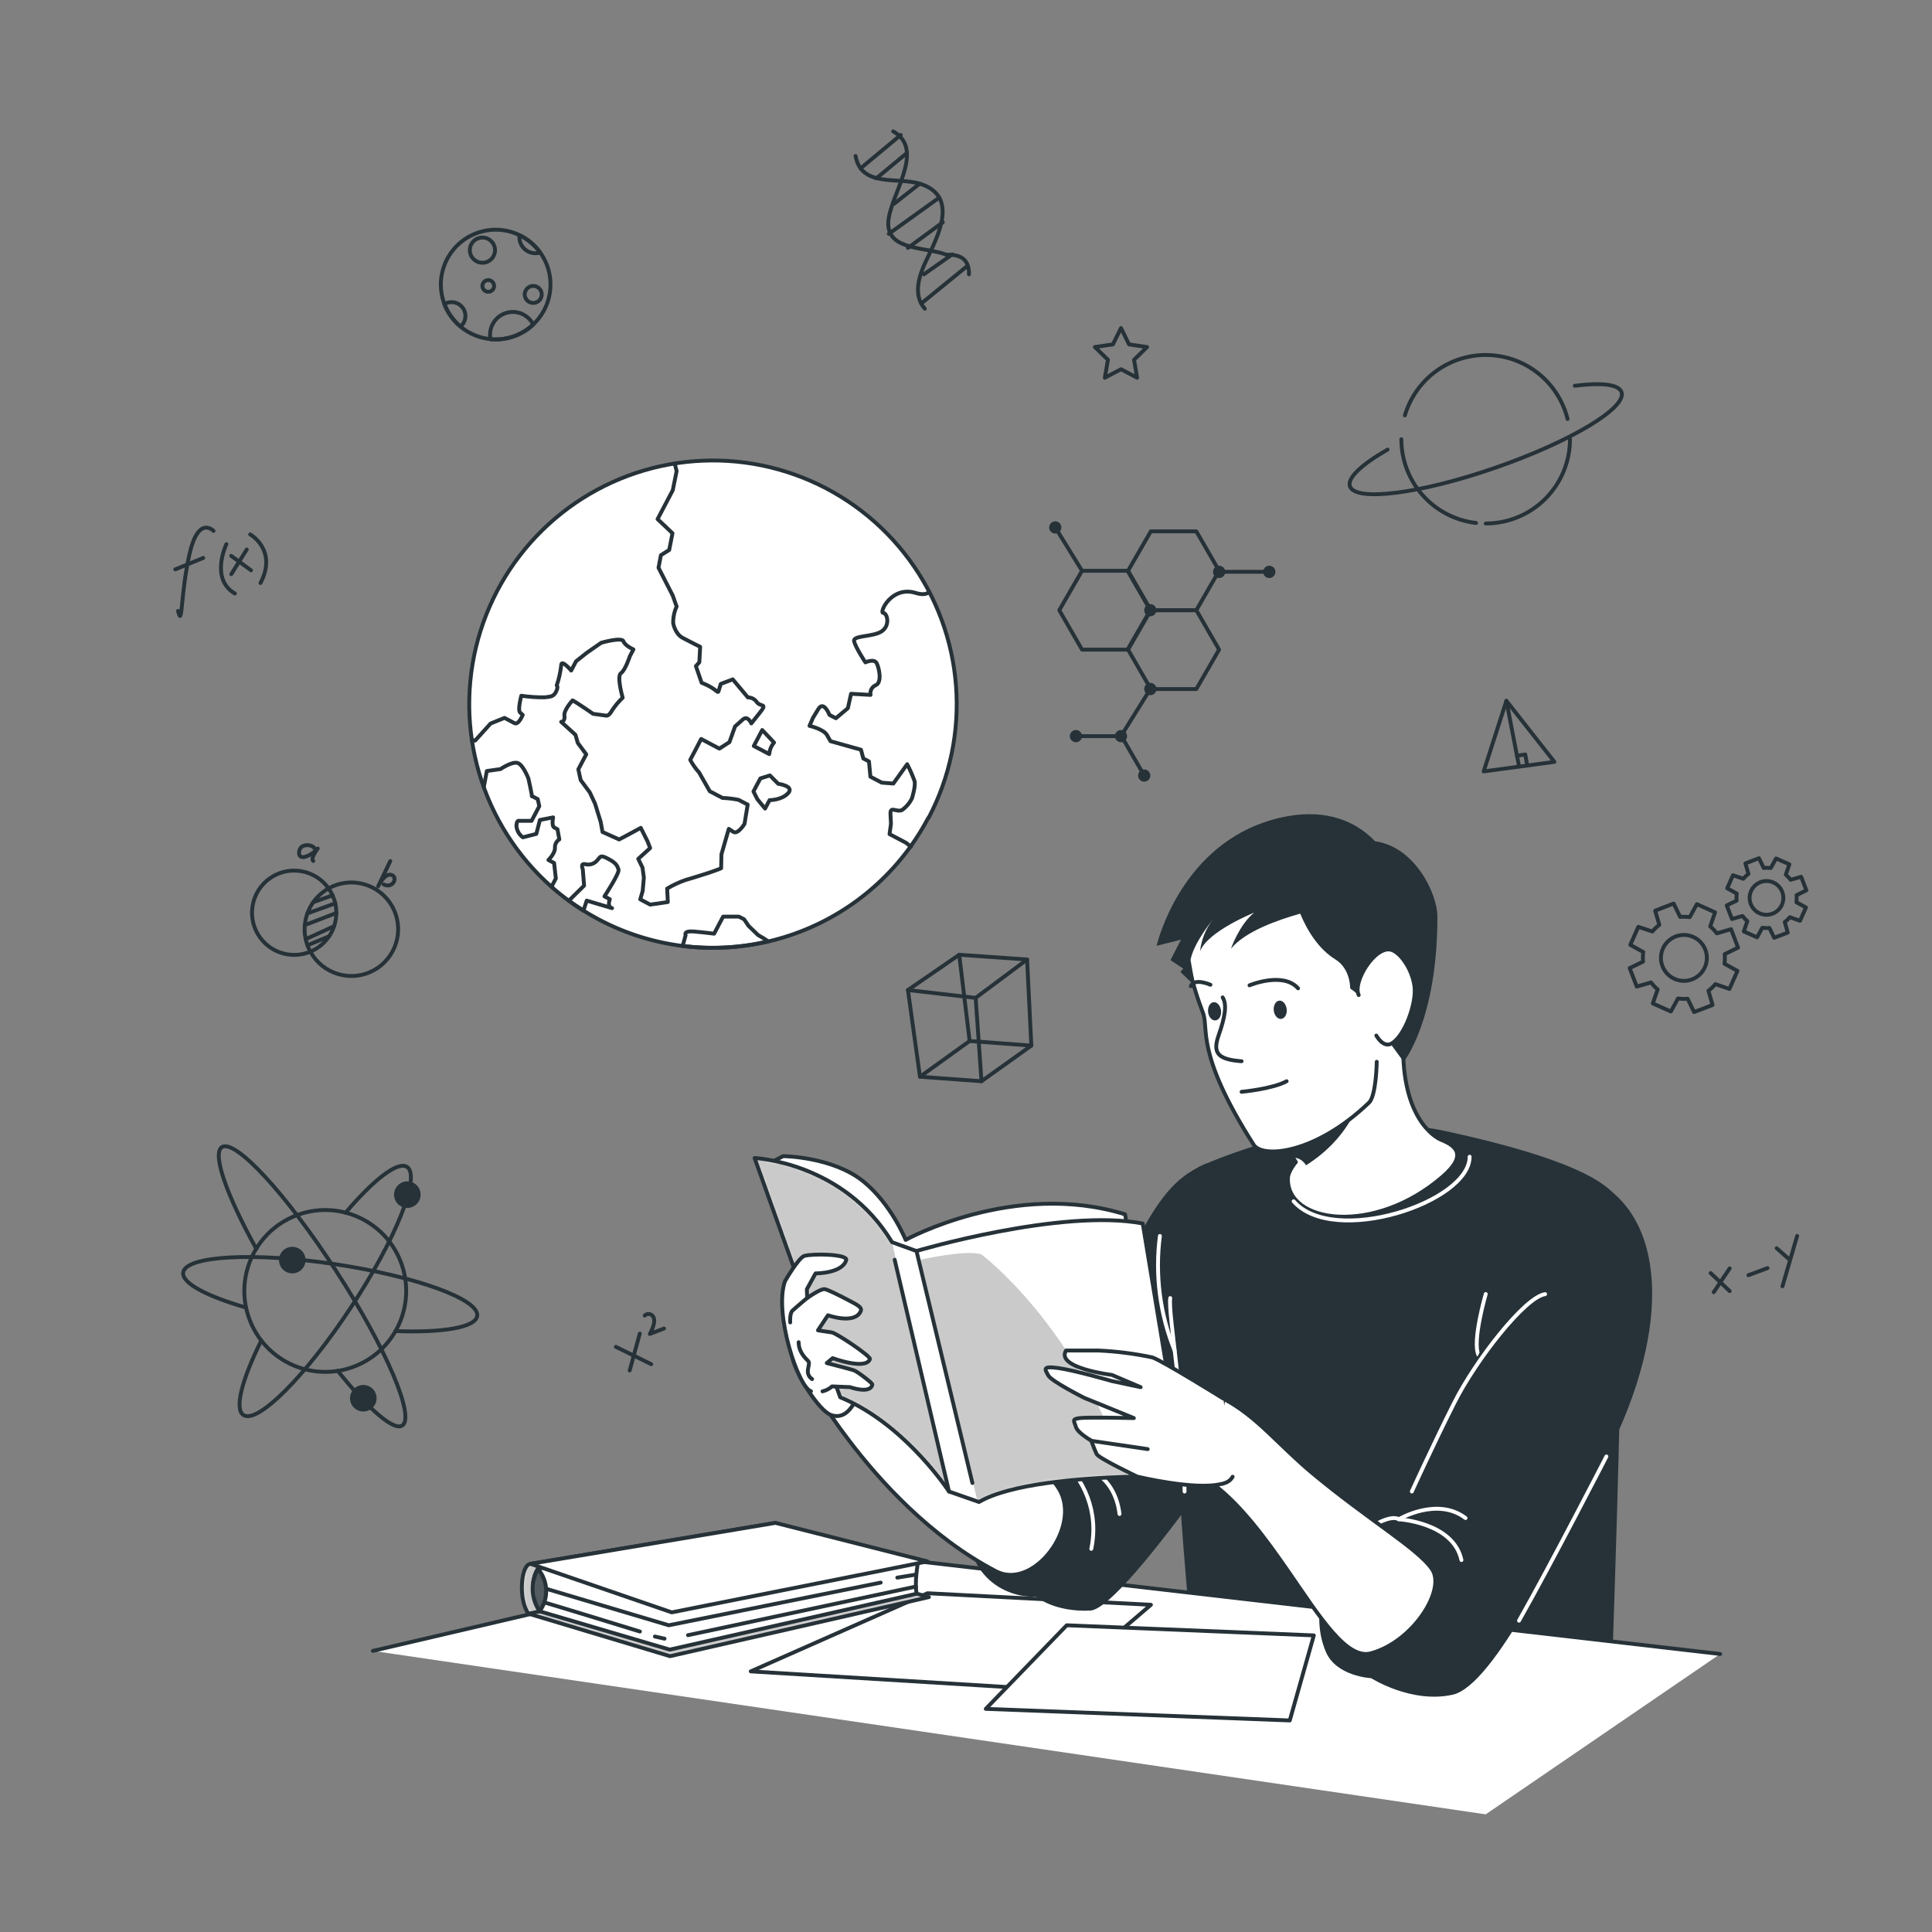 <svg width="500" height="500" viewBox="0 0 500 500" fill="none" xmlns="http://www.w3.org/2000/svg">
<rect x="0" y="0" width="500" height="500" fill="#808080" stroke="none"/>
<path d="M46.07 158.11C47.25 162.79 46.67 154.18 48.98 143.66C51.29 133.14 55.26 137.4 55.26 137.4" stroke="#263238" stroke-linecap="round" stroke-linejoin="round"/>
<path d="M45.35 147.36L52.6 144.39" stroke="#263238" stroke-linecap="round" stroke-linejoin="round"/>
<path d="M58.59 140.82C58.59 140.82 54.26 149.82 60.79 153.6" stroke="#263238" stroke-linecap="round" stroke-linejoin="round"/>
<path d="M64.74 138.3C64.74 138.3 71.9 142.3 67.42 150.88" stroke="#263238" stroke-linecap="round" stroke-linejoin="round"/>
<path d="M59.84 143.86L64.97 147.6" stroke="#263238" stroke-linecap="round" stroke-linejoin="round"/>
<path d="M63.86 142.21L59.85 148.6" stroke="#263238" stroke-linecap="round" stroke-linejoin="round"/>
<path d="M86.897 237.984C87.873 232.038 83.844 226.427 77.898 225.451C71.952 224.475 66.341 228.504 65.365 234.45C64.389 240.396 68.418 246.007 74.364 246.983C80.31 247.959 85.921 243.93 86.897 237.984Z" stroke="#263238" stroke-linecap="round" stroke-linejoin="round"/>
<path d="M93.369 252.338C99.915 250.995 104.134 244.6 102.791 238.053C101.448 231.507 95.053 227.289 88.507 228.631C81.96 229.974 77.742 236.369 79.084 242.915C80.427 249.462 86.822 253.68 93.369 252.338Z" stroke="#263238" stroke-linecap="round" stroke-linejoin="round"/>
<path d="M86.07 231.71L81.05 233.5" stroke="#263238" stroke-linecap="round" stroke-linejoin="round"/>
<path d="M86.77 233.78L79.55 236.39" stroke="#263238" stroke-linecap="round" stroke-linejoin="round"/>
<path d="M87.04 236.28L78.98 239.38" stroke="#263238" stroke-linecap="round" stroke-linejoin="round"/>
<path d="M86.47 239.69L79.12 243.05" stroke="#263238" stroke-linecap="round" stroke-linejoin="round"/>
<path d="M85.17 242.31L79.59 244.63" stroke="#263238" stroke-linecap="round" stroke-linejoin="round"/>
<path d="M81.4 219.59C81.09 218.59 77.55 217.97 77.4 220.59C77.25 223.21 81.13 221.03 82.23 219.59C82.23 219.59 80.23 222.28 81.07 222.81" stroke="#263238" stroke-linecap="round" stroke-linejoin="round"/>
<path d="M101 222.85L97.86 229.38C97.86 229.38 99.43 226.11 101.11 226.38C103.18 226.75 101.8 230.14 99.3 228.89" stroke="#263238" stroke-linecap="round" stroke-linejoin="round"/>
<path d="M442.71 329.47L447.64 334.13" stroke="#263238" stroke-linecap="round" stroke-linejoin="round"/>
<path d="M447.64 328.25L443.51 334.42" stroke="#263238" stroke-linecap="round" stroke-linejoin="round"/>
<path d="M452.49 330.02L457.43 328.18" stroke="#263238" stroke-linecap="round" stroke-linejoin="round"/>
<path d="M459.8 323.04L462.8 325.69" stroke="#263238" stroke-linecap="round" stroke-linejoin="round"/>
<path d="M465.1 319.85L461.3 332.89" stroke="#263238" stroke-linecap="round" stroke-linejoin="round"/>
<path d="M234.97 256.22L248.24 247.09L265.81 248.32L266.91 270.6L254.01 279.82L238.09 278.66L234.97 256.22Z" stroke="#263238" stroke-linecap="round" stroke-linejoin="round"/>
<path d="M238.09 278.66L250.94 269.41L266.91 270.6" stroke="#263238" stroke-linecap="round" stroke-linejoin="round"/>
<path d="M250.94 269.41L248.24 247.09" stroke="#263238" stroke-linecap="round" stroke-linejoin="round"/>
<path d="M234.97 256.22L252.5 258.25L265.81 248.32" stroke="#263238" stroke-linecap="round" stroke-linejoin="round"/>
<path d="M252.5 258.25L254.01 279.82" stroke="#263238" stroke-linecap="round" stroke-linejoin="round"/>
<path d="M389.85 181.37L383.97 199.64L402.27 197.17L389.85 181.37Z" stroke="#263238" stroke-linecap="round" stroke-linejoin="round"/>
<path d="M389.85 181.37L393.12 198.3" stroke="#263238" stroke-linecap="round" stroke-linejoin="round"/>
<path d="M392.6 195.59L394.74 195.25L395.24 198.12" stroke="#263238" stroke-linecap="round" stroke-linejoin="round"/>
<path d="M159.39 348.56L168.53 353.05" stroke="#263238" stroke-linecap="round" stroke-linejoin="round"/>
<path d="M165.58 345.13L162.96 354.68" stroke="#263238" stroke-linecap="round" stroke-linejoin="round"/>
<path d="M166.85 340.47C167 340.315 167.184 340.197 167.388 340.126C167.592 340.055 167.809 340.032 168.023 340.06C168.237 340.089 168.441 340.167 168.62 340.288C168.798 340.41 168.945 340.571 169.05 340.76C169.97 342.2 168.17 345.22 168.17 345.22L171.84 343.82" stroke="#263238" stroke-linecap="round" stroke-linejoin="round"/>
<path d="M231.15 34C239.88 38.91 229.88 50.91 229.88 57.91C229.88 64.91 239.88 63.91 244.88 65.91C246.88 65.91 250.88 65.91 250.77 70.99" stroke="#263238" stroke-linecap="round" stroke-linejoin="round"/>
<path d="M221.42 40.37C222.94 48.64 232.42 45.71 238.24 47.6C248.24 50.85 242.69 61.17 239.71 67.41C237.92 71.13 236.14 76.35 239.34 79.88" stroke="#263238" stroke-linecap="round" stroke-linejoin="round"/>
<path d="M222.7 43.58L233.11 34.93" stroke="#263238" stroke-linecap="round" stroke-linejoin="round"/>
<path d="M226.78 46.16L234.62 39.66" stroke="#263238" stroke-linecap="round" stroke-linejoin="round"/>
<path d="M231.39 52.74L238.01 47.54" stroke="#263238" stroke-linecap="round" stroke-linejoin="round"/>
<path d="M230.02 60.52L242.96 51.22" stroke="#263238" stroke-linecap="round" stroke-linejoin="round"/>
<path d="M234.98 64.15L244 57.53" stroke="#263238" stroke-linecap="round" stroke-linejoin="round"/>
<path d="M238.82 78.22L250.09 69.04" stroke="#263238" stroke-linecap="round" stroke-linejoin="round"/>
<path d="M239.1 71L246.45 65.83" stroke="#263238" stroke-linecap="round" stroke-linejoin="round"/>
<path d="M91.951 353.542C102.689 349.247 107.912 337.061 103.617 326.323C99.322 315.585 87.136 310.362 76.398 314.657C65.66 318.951 60.437 331.138 64.732 341.876C69.027 352.613 81.213 357.836 91.951 353.542Z" stroke="#263238" stroke-linecap="round" stroke-linejoin="round"/>
<path d="M89.44 313.84C96.74 305.27 102.95 300.42 105.34 302C108.98 304.39 102.45 320.71 90.76 338.44C79.07 356.17 66.64 368.61 63 366.21C60.6 364.64 62.62 357.02 67.62 346.93" stroke="#263238" stroke-linecap="round" stroke-linejoin="round"/>
<path d="M63.68 338.4C53.5 335.47 47 332.05 47.41 329.32C48 325 65.59 324 86.6 327.15C107.61 330.3 124.13 336.27 123.5 340.57C123.05 343.57 114.5 344.94 102.35 344.48" stroke="#263238" stroke-linecap="round" stroke-linejoin="round"/>
<path d="M66.35 323.23C58.67 309.37 54.83 298.56 57.43 296.87C60.85 294.66 74.07 309 86.96 328.87C99.85 348.74 107.52 366.7 104.11 368.92C101.85 370.38 95.3 364.6 87.39 354.76" stroke="#263238" stroke-linecap="round" stroke-linejoin="round"/>
<path d="M108.29 311.06C107.917 311.628 107.384 312.074 106.758 312.339C106.133 312.605 105.442 312.68 104.774 312.553C104.106 312.427 103.491 312.105 103.005 311.629C102.52 311.153 102.186 310.544 102.047 309.879C101.907 309.214 101.968 308.522 102.221 307.891C102.475 307.26 102.91 306.719 103.471 306.334C104.032 305.95 104.694 305.741 105.373 305.733C106.053 305.725 106.72 305.919 107.29 306.29C107.669 306.537 107.996 306.856 108.252 307.23C108.508 307.604 108.688 308.024 108.78 308.467C108.873 308.91 108.878 309.368 108.794 309.813C108.709 310.257 108.538 310.681 108.29 311.06Z" fill="#263238"/>
<path d="M96.9 363.75C96.527 364.318 95.994 364.764 95.368 365.029C94.743 365.295 94.052 365.37 93.384 365.243C92.716 365.117 92.101 364.795 91.615 364.32C91.13 363.844 90.796 363.234 90.657 362.569C90.517 361.904 90.578 361.212 90.832 360.581C91.085 359.95 91.519 359.409 92.081 359.025C92.641 358.641 93.304 358.431 93.984 358.423C94.663 358.416 95.33 358.609 95.9 358.98C96.279 359.227 96.606 359.546 96.862 359.92C97.118 360.294 97.297 360.714 97.39 361.157C97.483 361.601 97.488 362.058 97.404 362.503C97.32 362.947 97.148 363.371 96.9 363.75Z" fill="#263238"/>
<path d="M78.52 328C78.147 328.568 77.614 329.014 76.988 329.279C76.363 329.545 75.672 329.62 75.004 329.493C74.336 329.367 73.721 329.045 73.235 328.57C72.75 328.094 72.416 327.484 72.277 326.819C72.137 326.154 72.198 325.462 72.451 324.831C72.705 324.2 73.139 323.659 73.701 323.275C74.261 322.891 74.924 322.681 75.603 322.673C76.283 322.666 76.95 322.859 77.52 323.23C78.284 323.731 78.819 324.514 79.006 325.408C79.194 326.302 79.019 327.235 78.52 328Z" fill="#263238"/>
<path d="M297.83 178.32H309.61L315.5 168.12L309.61 157.92H297.83L291.94 168.12L297.83 178.32Z" stroke="#263238" stroke-linecap="round" stroke-linejoin="round"/>
<path d="M296.12 200.71L290.23 190.51H278.45" stroke="#263238" stroke-linecap="round" stroke-linejoin="round"/>
<path d="M280.03 168.12H291.81L297.7 157.92L291.81 147.71H280.03L274.14 157.92L280.03 168.12Z" stroke="#263238" stroke-linecap="round" stroke-linejoin="round"/>
<path d="M297.83 157.92H309.61L315.5 147.71L309.61 137.51H297.83L291.94 147.71L297.83 157.92Z" stroke="#263238" stroke-linecap="round" stroke-linejoin="round"/>
<path d="M297.7 159.5C298.573 159.5 299.28 158.793 299.28 157.92C299.28 157.047 298.573 156.34 297.7 156.34C296.827 156.34 296.12 157.047 296.12 157.92C296.12 158.793 296.827 159.5 297.7 159.5Z" fill="#263238"/>
<path d="M273.1 138.08C273.973 138.08 274.68 137.373 274.68 136.5C274.68 135.627 273.973 134.92 273.1 134.92C272.227 134.92 271.52 135.627 271.52 136.5C271.52 137.373 272.227 138.08 273.1 138.08Z" fill="#263238"/>
<path d="M294.54 200.71C294.54 200.398 294.633 200.092 294.806 199.832C294.98 199.572 295.227 199.37 295.515 199.25C295.804 199.131 296.122 199.099 296.428 199.16C296.735 199.221 297.016 199.372 297.237 199.593C297.458 199.814 297.609 200.095 297.67 200.402C297.731 200.708 297.699 201.026 297.58 201.315C297.46 201.603 297.258 201.85 296.998 202.024C296.738 202.197 296.432 202.29 296.12 202.29C295.912 202.29 295.707 202.249 295.515 202.17C295.324 202.09 295.149 201.974 295.003 201.827C294.856 201.681 294.74 201.506 294.66 201.315C294.581 201.123 294.54 200.918 294.54 200.71Z" fill="#263238"/>
<path d="M278.45 192.09C279.323 192.09 280.03 191.383 280.03 190.51C280.03 189.637 279.323 188.93 278.45 188.93C277.577 188.93 276.87 189.637 276.87 190.51C276.87 191.383 277.577 192.09 278.45 192.09Z" fill="#263238"/>
<path d="M326.9 148C326.9 147.685 326.993 147.377 327.169 147.116C327.344 146.854 327.593 146.65 327.884 146.53C328.175 146.41 328.495 146.379 328.804 146.441C329.113 146.503 329.396 146.656 329.618 146.879C329.84 147.103 329.99 147.387 330.051 147.696C330.111 148.005 330.078 148.325 329.956 148.615C329.834 148.906 329.629 149.153 329.366 149.327C329.103 149.5 328.795 149.592 328.48 149.59C328.272 149.59 328.065 149.549 327.873 149.469C327.681 149.389 327.506 149.271 327.359 149.124C327.212 148.976 327.096 148.801 327.017 148.608C326.939 148.415 326.899 148.208 326.9 148Z" fill="#263238"/>
<path d="M290.11 192.09C290.983 192.09 291.69 191.383 291.69 190.51C291.69 189.637 290.983 188.93 290.11 188.93C289.237 188.93 288.53 189.637 288.53 190.51C288.53 191.383 289.237 192.09 290.11 192.09Z" fill="#263238"/>
<path d="M313.92 148C313.92 147.686 314.013 147.378 314.188 147.117C314.363 146.855 314.611 146.651 314.901 146.531C315.192 146.411 315.512 146.379 315.82 146.441C316.129 146.502 316.412 146.653 316.634 146.876C316.857 147.098 317.008 147.381 317.069 147.69C317.131 147.998 317.099 148.318 316.979 148.608C316.859 148.899 316.655 149.147 316.393 149.322C316.132 149.497 315.824 149.59 315.51 149.59C315.088 149.59 314.684 149.423 314.386 149.124C314.087 148.826 313.92 148.422 313.92 148Z" fill="#263238"/>
<path d="M296.12 178.33C296.118 178.015 296.21 177.706 296.384 177.443C296.558 177.18 296.806 176.975 297.097 176.853C297.388 176.731 297.708 176.699 298.018 176.76C298.327 176.821 298.611 176.973 298.834 177.196C299.057 177.419 299.209 177.703 299.27 178.012C299.331 178.322 299.299 178.642 299.177 178.933C299.055 179.224 298.85 179.472 298.587 179.646C298.324 179.82 298.015 179.912 297.7 179.91C297.282 179.907 296.881 179.74 296.586 179.444C296.29 179.149 296.123 178.748 296.12 178.33Z" fill="#263238"/>
<path d="M315.51 147.98H328.48" stroke="#263238" stroke-linecap="round" stroke-linejoin="round"/>
<path d="M297.7 178.33L290.11 190.51" stroke="#263238" stroke-linecap="round" stroke-linejoin="round"/>
<path d="M280.03 147.71L273.1 136.5" stroke="#263238" stroke-linecap="round" stroke-linejoin="round"/>
<path d="M363.58 107.5C364.939 102.907 367.771 98.889 371.639 96.066C375.507 93.242 380.197 91.77 384.985 91.876C389.774 91.981 394.394 93.659 398.134 96.651C401.874 99.643 404.525 103.782 405.68 108.43" stroke="#263238" stroke-linecap="round" stroke-linejoin="round"/>
<path d="M382 135.34C376.68 134.731 371.769 132.186 368.204 128.19C364.64 124.193 362.67 119.025 362.67 113.67" stroke="#263238" stroke-linecap="round" stroke-linejoin="round"/>
<path d="M406.31 113.67C406.31 119.453 404.014 124.999 399.926 129.089C395.838 133.178 390.293 135.477 384.51 135.48" stroke="#263238" stroke-linecap="round" stroke-linejoin="round"/>
<path d="M407.55 99.84C414.37 98.97 418.94 99.44 419.65 101.48C421.06 105.54 406.47 114.29 387.06 121.03C367.65 127.77 350.78 129.93 349.36 125.86C348.61 123.69 352.43 120.18 359.11 116.35" stroke="#263238" stroke-linecap="round" stroke-linejoin="round"/>
<path d="M290.11 84.9L292.2 89.13L296.87 89.81L293.49 93.11L294.29 97.76L290.11 95.56L285.93 97.76L286.73 93.11L283.35 89.81L288.02 89.13L290.11 84.9Z" stroke="#263238" stroke-linecap="round" stroke-linejoin="round"/>
<path d="M142.47 73.63C142.467 77.391 140.973 80.997 138.314 83.657C135.656 86.318 132.051 87.815 128.29 87.82C127.83 87.82 127.38 87.8 126.94 87.76C124.203 87.5 121.6 86.451 119.448 84.74C117.297 83.029 115.688 80.73 114.819 78.122C113.949 75.514 113.856 72.709 114.55 70.049C115.245 67.389 116.697 64.988 118.73 63.138C120.764 61.288 123.291 60.068 126.005 59.627C128.718 59.186 131.502 59.543 134.016 60.655C136.531 61.766 138.669 63.584 140.169 65.887C141.67 68.191 142.469 70.881 142.47 73.63Z" stroke="#263238" stroke-linecap="round" stroke-linejoin="round"/>
<path d="M140.2 76.19C140.202 76.626 140.075 77.052 139.834 77.415C139.594 77.778 139.251 78.062 138.849 78.23C138.447 78.398 138.004 78.443 137.577 78.359C137.15 78.275 136.757 78.067 136.448 77.759C136.139 77.452 135.929 77.06 135.843 76.633C135.757 76.206 135.8 75.763 135.966 75.36C136.133 74.958 136.415 74.614 136.777 74.371C137.139 74.129 137.564 74 138 74C138.582 74 139.14 74.23 139.552 74.641C139.964 75.051 140.197 75.608 140.2 76.19Z" stroke="#263238" stroke-linecap="round" stroke-linejoin="round"/>
<path d="M120.45 81.77C120.451 82.291 120.336 82.806 120.115 83.278C119.894 83.75 119.571 84.167 119.17 84.5C117.305 82.961 115.869 80.966 115 78.71C115.55 78.372 116.184 78.195 116.83 78.2C117.303 78.193 117.773 78.281 118.212 78.457C118.65 78.634 119.05 78.896 119.387 79.228C119.724 79.56 119.991 79.956 120.174 80.392C120.356 80.829 120.45 81.297 120.45 81.77Z" stroke="#263238" stroke-linecap="round" stroke-linejoin="round"/>
<path d="M138 84C135.378 86.484 131.902 87.865 128.29 87.86C127.83 87.86 127.38 87.84 126.94 87.8C126.859 87.415 126.819 87.023 126.82 86.63C126.821 85.301 127.27 84.01 128.096 82.968C128.922 81.927 130.075 81.194 131.369 80.89C132.663 80.585 134.022 80.727 135.226 81.291C136.429 81.856 137.407 82.81 138 84Z" stroke="#263238" stroke-linecap="round" stroke-linejoin="round"/>
<path d="M124.85 68C126.65 68 128.11 66.54 128.11 64.74C128.11 62.94 126.65 61.48 124.85 61.48C123.05 61.48 121.59 62.94 121.59 64.74C121.59 66.54 123.05 68 124.85 68Z" stroke="#263238" stroke-linecap="round" stroke-linejoin="round"/>
<path d="M127.87 74C127.87 74.299 127.781 74.591 127.615 74.839C127.45 75.087 127.214 75.281 126.938 75.395C126.662 75.509 126.358 75.539 126.065 75.481C125.772 75.423 125.503 75.279 125.292 75.068C125.081 74.856 124.937 74.588 124.879 74.295C124.821 74.002 124.851 73.698 124.965 73.422C125.079 73.146 125.273 72.91 125.521 72.745C125.769 72.579 126.061 72.49 126.36 72.49C126.558 72.49 126.755 72.529 126.938 72.605C127.121 72.681 127.287 72.792 127.428 72.932C127.568 73.073 127.679 73.239 127.755 73.422C127.831 73.605 127.87 73.802 127.87 74Z" stroke="#263238" stroke-linecap="round" stroke-linejoin="round"/>
<path d="M139.8 65.35C139.403 65.48 138.988 65.544 138.57 65.54C138.024 65.54 137.484 65.432 136.98 65.223C136.475 65.014 136.017 64.707 135.632 64.321C135.246 63.934 134.941 63.476 134.733 62.971C134.525 62.467 134.419 61.926 134.42 61.38C134.41 61.207 134.41 61.033 134.42 60.86C136.562 61.881 138.412 63.425 139.8 65.35Z" stroke="#263238" stroke-linecap="round" stroke-linejoin="round"/>
<path d="M465.85 238.29L467.38 234.85L464.9 233.49C464.991 232.884 465.008 232.27 464.95 231.66L467.49 230.42L466.14 226.91L463.42 227.69C463.055 227.2 462.632 226.757 462.16 226.37L463.09 223.69L459.65 222.16L458.28 224.64C457.672 224.565 457.058 224.565 456.45 224.64L455.22 222.1L451.7 223.45L452.49 226.16C451.999 226.531 451.553 226.957 451.16 227.43L448.49 226.5L447 229.89L449.48 231.26C449.388 231.866 449.372 232.48 449.43 233.09L446.88 234.32L448.23 237.84L450.95 237.05C451.317 237.541 451.74 237.987 452.21 238.38L451.29 241.05L454.73 242.58L456.09 240.1C456.696 240.191 457.31 240.208 457.92 240.15L459.16 242.7L462.67 241.35L461.89 238.63C462.377 238.263 462.82 237.84 463.21 237.37L465.85 238.29ZM455.39 236.37C454.6 236.019 453.933 235.441 453.471 234.711C453.01 233.98 452.775 233.129 452.797 232.265C452.819 231.401 453.097 230.563 453.595 229.857C454.094 229.151 454.79 228.609 455.597 228.299C456.403 227.988 457.284 227.924 458.127 228.114C458.97 228.304 459.737 228.74 460.333 229.366C460.928 229.992 461.325 230.781 461.472 231.633C461.619 232.484 461.511 233.36 461.16 234.15C460.687 235.208 459.815 236.036 458.733 236.452C457.652 236.868 456.45 236.838 455.39 236.37Z" stroke="#263238" stroke-linecap="round" stroke-linejoin="round"/>
<path d="M447.57 255.94L449.65 251.27L446.29 249.41C446.41 248.589 446.43 247.756 446.35 246.93L449.81 245.25L448 240.48L444.31 241.55C443.817 240.881 443.243 240.277 442.6 239.75L443.86 236.11L439.15 234L437.3 237.36C436.479 237.242 435.647 237.219 434.82 237.29L433.14 233.84L428.36 235.68L429.43 239.36C428.766 239.862 428.162 240.439 427.63 241.08L424 239.86L421.92 244.53L425.28 246.39C425.16 247.211 425.14 248.044 425.22 248.87L421.76 250.55L423.6 255.32L427.29 254.26C427.786 254.926 428.36 255.531 429 256.06L427.74 259.69L432.42 261.77L434.27 258.4C435.091 258.523 435.923 258.546 436.75 258.47L438.43 261.92L443.21 260.09L442.14 256.4C442.804 255.901 443.408 255.327 443.94 254.69L447.57 255.94ZM433.37 253.33C432.297 252.852 431.389 252.066 430.763 251.071C430.136 250.077 429.818 248.919 429.85 247.745C429.882 246.57 430.261 245.431 430.94 244.472C431.619 243.513 432.567 242.777 433.665 242.357C434.763 241.937 435.96 241.852 437.106 242.112C438.252 242.373 439.295 242.968 440.102 243.822C440.91 244.675 441.446 245.749 441.644 246.908C441.841 248.066 441.69 249.257 441.21 250.33C440.893 251.042 440.438 251.685 439.872 252.221C439.306 252.758 438.64 253.177 437.912 253.456C437.184 253.735 436.408 253.867 435.629 253.845C434.849 253.824 434.082 253.649 433.37 253.33Z" stroke="#263238" stroke-linecap="round" stroke-linejoin="round"/>
<path d="M240.27 211.61C238.9 214.206 237.353 216.705 235.64 219.09C226.755 231.443 213.7 240.163 198.887 243.639C184.073 247.114 168.502 245.112 155.05 238C153.66 237.27 152.3 236.49 151 235.67C149.7 234.85 148.43 234.01 147.21 233.11C145.73 232.04 144.31 230.9 142.95 229.71C142.863 229.645 142.783 229.571 142.71 229.49C133.848 221.648 127.371 211.471 124.019 200.122C120.666 188.773 120.574 176.71 123.752 165.311C126.93 153.913 133.25 143.638 141.99 135.66C150.731 127.683 161.539 122.325 173.18 120.198C184.821 118.072 196.825 119.263 207.821 123.635C218.817 128.007 228.362 135.384 235.364 144.924C242.367 154.463 246.545 165.779 247.421 177.581C248.298 189.382 245.837 201.191 240.32 211.66L240.27 211.61Z" fill="white"/>
<mask id="mask0_41_258" style="mask-type:luminance" maskUnits="userSpaceOnUse" x="121" y="119" width="127" height="127">
<path d="M240.27 211.61C238.9 214.206 237.353 216.705 235.64 219.09C226.755 231.443 213.7 240.163 198.887 243.639C184.073 247.114 168.502 245.112 155.05 238C153.66 237.27 152.3 236.49 151 235.67C149.7 234.85 148.43 234.01 147.21 233.11C145.73 232.04 144.31 230.9 142.95 229.71C142.863 229.645 142.783 229.571 142.71 229.49C133.848 221.648 127.371 211.471 124.019 200.122C120.666 188.773 120.574 176.71 123.752 165.311C126.93 153.913 133.25 143.638 141.99 135.66C150.731 127.683 161.539 122.325 173.18 120.198C184.821 118.072 196.825 119.263 207.821 123.635C218.817 128.007 228.362 135.384 235.364 144.924C242.367 154.463 246.545 165.779 247.421 177.581C248.298 189.382 245.837 201.191 240.32 211.66L240.27 211.61Z" fill="white"/>
</mask>
<g mask="url(#mask0_41_258)">
<g opacity="0.6">
<path d="M240.27 211.61C238.9 214.206 237.353 216.705 235.64 219.09L234.42 218.09L232.32 216.98L230.11 215.82L230.48 213.15L230.36 210.74C230.23 208.33 231.97 210.3 233.36 209.57C234.444 208.795 235.32 207.765 235.91 206.57C235.91 206.57 236.91 203.36 236.58 202.07C236.042 200.584 235.407 199.134 234.68 197.73L231.1 202.73L228.1 202.5L225.26 201L224.89 197.05L223.43 196.29L222.82 194.02L214.93 191.81L214.03 190.23C213.13 188.65 209.5 187.84 209.5 187.84L210.39 185.78L211.79 183.48C213.2 181.18 214.66 185 214.66 185L216.33 185.87L219.43 183.27L220.25 179.54L225.3 179.83C225.201 179.325 225.278 178.802 225.518 178.347C225.759 177.892 226.147 177.533 226.62 177.33C228.3 176.67 227.56 173.02 226.92 171.67C226.28 170.32 223.92 171.41 223.92 171.41C223.92 171.41 221.35 167.5 221 165.94C220.65 164.38 225.9 164.94 228.15 163.37C230.4 161.8 229.63 158.68 228.53 158.61C227.43 158.54 230.68 151.51 236.93 153.44C238.67 153.98 239.77 153.79 240.45 153.19C245.139 162.219 247.572 172.248 247.541 182.422C247.51 192.596 245.015 202.61 240.27 211.61Z" fill="white"/>
<path d="M196.54 184.56L194.4 187.25C194.4 187.25 193.49 185.08 192.19 186.25L190.19 188.03L188.74 192.09L186.14 193.77L184.55 192.94L183.05 192.14L181.42 191.28L179.86 194.28L178.59 196.68C179.209 197.858 179.979 198.951 180.88 199.93L183.64 204.8L187 206.5C188.401 206.552 189.796 206.719 191.17 207L193.48 208.21L192.66 213.21C192.66 213.21 190.92 216.04 189.76 215.26L188.59 214.49L186.69 221.07L186.61 224.69C186.61 224.69 185.48 225.16 184.34 225.54C183.2 225.92 183.92 225.72 181.53 226.46C179.14 227.2 179.33 227.17 177.39 227.72C175.736 228.299 174.145 229.043 172.64 229.94L172.81 233.42L168.24 234.09L165.68 232.73L166.31 230.53L166.61 227.09L166.26 224.52L165.16 222.25L168.24 219.46L167.56 217.71L165.81 214.23L162.11 216.23L160.21 217.23L155.91 215.3L155.44 212.69L154 208L152.66 205.08L150.28 201.86L149.68 199.09L151.02 196.55L151.73 195.21L149.54 192.26L148.94 190.16L145.25 186.81C145.25 186.81 146.32 186.74 146.08 185.25C145.84 183.76 148.19 181.25 148.19 181.25C149.52 181.95 153.51 184.73 153.51 184.73L157 185.21C157 185.21 157.7 185.21 158.38 183.89C159.174 182.676 160.107 181.558 161.16 180.56C161.16 180.56 159.55 174.97 160.7 174.22C161.85 173.47 163.02 169.81 163.02 169.81L163.94 168.06C163.94 168.06 161.77 167.11 161.36 165.96C160.95 164.81 155.6 166.34 155.6 166.34L151.91 168.9L149 171.15L147.74 173.54C147.74 173.54 145.17 170.45 145.16 172.18C144.964 173.954 144.575 175.701 144 177.39C144 177.39 144.53 177.67 143.83 179.01C143.13 180.35 142.37 180.28 140.83 180.47C138.822 180.49 136.816 180.353 134.83 180.06C134.83 180.06 133.83 183.76 134.52 184.4L135.2 185.02C135.2 185.02 134.13 187.71 133.07 187.15L130.49 185.79L126.88 187.25L122.88 191.67L121.99 191.49C119.538 175.047 123.677 158.301 133.507 144.893C143.336 131.485 158.061 122.499 174.48 119.89C174.71 120.89 174.96 121.83 174.96 121.83L173.96 126.77L172.68 129.21L171.58 131.3L170.03 134.24L174 137.9L173.15 142.23L171 143.58L170.38 146.83L174.07 154.04L175.07 156.87C174.453 158.225 174.148 159.701 174.18 161.19C174.18 161.19 174.63 163.89 176.6 164.96C178.57 166.03 181.16 167.29 181.16 167.29L180.95 171.29L180.06 172.29L181.54 176.6C186.05 178.37 185.62 179.85 186.05 178.37L186.49 176.9L189.56 175.79L193.47 180.46C193.925 180.454 194.374 180.563 194.776 180.776C195.178 180.989 195.52 181.3 195.77 181.68C196.91 183.12 198.69 181.87 196.54 184.56Z" fill="white"/>
<path d="M143.54 219.39C143.65 220.81 141.85 222.59 141.85 222.59L143.32 223.36L143.77 227.36L142.66 229.48C134.795 222.532 128.795 213.724 125.21 203.86L126.01 199.62L129.54 199.12C129.54 199.12 132.7 197.02 134.1 197.58C135.5 198.14 136.78 201.58 136.78 201.58C136.78 201.58 137.78 206.22 137.65 206.13H137.59H137.67L139.11 206.89L139.52 208.72L137.52 212.52H134.3C134.3 212.52 133.66 212.18 133.6 213.85C133.652 214.43 133.828 214.991 134.116 215.497C134.405 216.002 134.798 216.44 135.27 216.78L138.75 215.89L139.68 212.29L143.1 211.62C143.1 211.62 142.61 213.83 143.41 214.25L144.22 214.68L144.7 217.32C144.342 217.533 144.046 217.836 143.842 218.199C143.639 218.563 143.534 218.974 143.54 219.39Z" fill="white"/>
<path d="M160.08 225.05C159.77 224.19 159.64 223.44 157.51 222.32C155.38 221.2 155.51 221.6 154.67 222.53C154.308 223.008 153.814 223.37 153.249 223.571C152.684 223.772 152.072 223.803 151.49 223.66C150.09 223.35 150.82 224.93 150.82 224.93L151.16 229.2L147.21 233.1C148.43 234 149.693 234.853 151 235.66L151.84 233.08L158.4 235C157.01 234.59 157.83 232.69 157.83 232.69L156.43 231.95C156.43 231.95 160.39 225.89 160.08 225.05Z" fill="white"/>
<path d="M201.4 202.85L199.25 200.68L196.79 201.45L195.79 203.45L195.04 204.89L196.04 206.89L198.04 209.32L199.18 207.14C199.18 207.14 202.35 207.14 204.01 205.31C205.67 203.48 201.4 202.85 201.4 202.85Z" fill="white"/>
<path d="M195.08 193.06L199.08 195.16L199.24 194.22C199.448 193.467 199.817 192.768 200.32 192.17L197.26 188.93L195.08 193.06Z" fill="white"/>
<path d="M193.72 239.61L192.57 237.92L191.23 237.22H187.14L184.81 241.64C184.81 241.64 182.58 241.34 179.65 241.08C176.72 240.82 177.44 242.03 177.44 242.03L176.68 244.81C184.072 245.72 191.568 245.317 198.82 243.62C197.977 243.032 197.102 242.491 196.2 242L193.72 239.61Z" fill="white"/>
</g>
</g>
<path d="M240.27 211.61C238.9 214.206 237.353 216.705 235.64 219.09C226.755 231.443 213.7 240.163 198.887 243.639C184.073 247.114 168.502 245.112 155.05 238C153.66 237.27 152.3 236.49 151 235.67C149.7 234.85 148.43 234.01 147.21 233.11C145.73 232.04 144.31 230.9 142.95 229.71C142.863 229.645 142.783 229.571 142.71 229.49C133.848 221.648 127.371 211.471 124.019 200.122C120.666 188.773 120.574 176.71 123.752 165.311C126.93 153.913 133.25 143.638 141.99 135.66C150.731 127.683 161.539 122.325 173.18 120.198C184.821 118.072 196.825 119.263 207.821 123.635C218.817 128.007 228.362 135.384 235.364 144.924C242.367 154.463 246.545 165.779 247.421 177.581C248.298 189.382 245.837 201.191 240.32 211.66L240.27 211.61Z" stroke="#263238" stroke-linecap="round" stroke-linejoin="round"/>
<path d="M198.82 243.62C191.568 245.317 184.072 245.72 176.68 244.81L177.44 242.03C177.44 242.03 176.72 240.82 179.65 241.08C182.58 241.34 184.81 241.64 184.81 241.64L187.14 237.22H191.23L192.57 237.92L193.72 239.61L196.2 242C197.102 242.491 197.977 243.032 198.82 243.62Z" stroke="#263238" stroke-linecap="round" stroke-linejoin="round"/>
<path d="M240.49 153.2C239.81 153.8 238.71 153.99 236.97 153.45C230.72 151.52 227.48 158.54 228.57 158.62C229.66 158.7 230.43 161.86 228.19 163.38C225.95 164.9 220.69 164.38 221.04 165.95C221.39 167.52 223.96 171.42 223.96 171.42C223.96 171.42 226.26 170.34 226.91 171.68C227.56 173.02 228.3 176.68 226.62 177.34C226.147 177.543 225.759 177.902 225.518 178.357C225.278 178.812 225.201 179.335 225.3 179.84L220.25 179.55L219.43 183.28L216.33 185.88L214.66 185.01C214.66 185.01 213.2 181.19 211.79 183.49L210.39 185.79L209.5 187.85C209.5 187.85 213.13 188.66 214.03 190.24L214.93 191.82L222.82 194.03L223.43 196.3L224.89 197.06L225.26 201.01L228.2 202.55L231.2 202.78L234.78 197.78C235.507 199.184 236.142 200.634 236.68 202.12C237.03 203.41 236.01 206.62 236.01 206.62C235.42 207.815 234.544 208.845 233.46 209.62C232.03 210.35 230.28 208.38 230.46 210.79L230.58 213.2L230.21 215.87L232.42 217.03L234.52 218.14L235.74 219.14" stroke="#263238" stroke-linecap="round" stroke-linejoin="round"/>
<path d="M122.07 191.49L122.96 191.67L126.96 187.25L130.57 185.79L133.15 187.15C134.21 187.71 135.28 185.02 135.28 185.02L134.6 184.4C133.91 183.76 134.91 180.06 134.91 180.06C136.896 180.353 138.902 180.49 140.91 180.47C142.49 180.28 143.24 180.34 143.91 179.01C144.58 177.68 144.08 177.39 144.08 177.39C144.655 175.701 145.044 173.954 145.24 172.18C145.24 170.45 147.82 173.54 147.82 173.54L149.08 171.15L151.9 168.91L155.59 166.35C155.59 166.35 160.94 164.81 161.35 165.97C161.76 167.13 163.93 168.07 163.93 168.07L163.01 169.82C163.01 169.82 161.83 173.46 160.69 174.23C159.55 175 161.15 180.57 161.15 180.57C160.097 181.568 159.164 182.686 158.37 183.9C157.67 185.24 156.99 185.22 156.99 185.22L153.5 184.74C153.5 184.74 149.5 181.96 148.18 181.26C148.18 181.26 145.83 183.77 146.07 185.26C146.31 186.75 145.24 186.82 145.24 186.82L148.93 190.17L149.53 192.27L151.72 195.22L151.01 196.56L149.67 199.1L150.27 201.87L152.65 205.09L154 208L155.46 212.71L155.93 215.32L160.23 217.25L162.13 216.25L165.83 214.25L167.58 217.73L168.26 219.48L165.18 222.27L166.28 224.54L166.63 227.11L166.33 230.55L165.7 232.75L168.26 234.11L172.83 233.45L172.66 229.96C174.165 229.063 175.756 228.319 177.41 227.74C179.35 227.19 179.16 227.22 181.55 226.48C183.94 225.74 183.21 225.94 184.36 225.56C185.51 225.18 186.63 224.71 186.63 224.71L186.71 221.09L188.61 214.51L189.78 215.28C190.94 216.06 192.68 213.23 192.68 213.23L193.5 208.23L191.14 207C189.766 206.719 188.371 206.552 186.97 206.5L183.68 204.77L180.92 199.9C180.019 198.921 179.249 197.828 178.63 196.65L179.9 194.25L181.46 191.25L183.09 192.11L184.59 192.91L186.18 193.74L188.78 192.06L190.23 188L192.23 186.22C193.53 185.04 194.44 187.22 194.44 187.22L196.58 184.53C198.73 181.84 196.95 183.09 195.85 181.71C195.6 181.33 195.258 181.019 194.856 180.806C194.454 180.592 194.005 180.484 193.55 180.49L189.64 175.82L186.53 177L186.09 178.47C185.66 179.95 186.09 178.47 181.58 176.7L180.1 172.39L180.99 171.39L181.2 167.39C181.2 167.39 178.61 166.12 176.64 165.06C174.67 164 174.22 161.29 174.22 161.29C174.188 159.801 174.493 158.325 175.11 156.97L174.11 154.14L170.42 146.93L171.04 143.68L173.19 142.33L174.04 138L170.18 134.34L171.73 131.4L172.83 129.31L174.11 126.87L175.11 121.93C175.11 121.93 174.86 121.01 174.63 119.99" stroke="#263238" stroke-linecap="round" stroke-linejoin="round"/>
<path d="M143 229.7C142.922 229.611 142.835 229.53 142.74 229.46L143.85 227.34L143.4 223.34L141.93 222.57C141.93 222.57 143.73 220.79 143.62 219.37C143.601 218.946 143.695 218.525 143.894 218.15C144.093 217.776 144.388 217.461 144.75 217.24L144.27 214.6L143.46 214.17C142.66 213.75 143.15 211.54 143.15 211.54L139.73 212.21L138.8 215.81L135.32 216.7C134.848 216.36 134.454 215.922 134.166 215.417C133.878 214.911 133.702 214.349 133.65 213.77C133.71 212.1 134.35 212.44 134.35 212.44H137.57L139.57 208.64L139.16 206.81L137.72 206.05" stroke="#263238" stroke-linecap="round" stroke-linejoin="round"/>
<path d="M137.63 206.05C137.79 206.14 136.76 201.5 136.76 201.5C136.76 201.5 135.48 198.11 134.08 197.5C132.68 196.89 129.52 199.04 129.52 199.04L125.99 199.54L125.19 203.78" stroke="#263238" stroke-linecap="round" stroke-linejoin="round"/>
<path d="M151.84 233.08L151 235.66C149.667 234.847 148.403 233.993 147.21 233.1L151.16 229.2L150.82 224.93C150.82 224.93 150.09 223.35 151.49 223.66C152.072 223.803 152.684 223.772 153.249 223.571C153.814 223.37 154.308 223.008 154.67 222.53C155.49 221.6 155.39 221.2 157.51 222.32C159.63 223.44 159.77 224.19 160.08 225.05C160.39 225.91 156.43 231.98 156.43 231.98L157.83 232.72C157.83 232.72 157.01 234.62 158.4 235.03L151.84 233.08Z" stroke="#263238" stroke-linecap="round" stroke-linejoin="round"/>
<path d="M196.79 201.45L199.25 200.68L201.4 202.85C201.4 202.85 205.65 203.4 203.99 205.25C202.33 207.1 199.16 207.08 199.16 207.08L198 209.26L196 206.83L195 204.83L195.75 203.39L196.79 201.45Z" stroke="#263238" stroke-linecap="round" stroke-linejoin="round"/>
<path d="M200.32 192.17C199.817 192.768 199.448 193.467 199.24 194.22L199.08 195.16L195.08 193.06L197.26 188.93L200.32 192.17Z" stroke="#263238" stroke-linecap="round" stroke-linejoin="round"/>
<path d="M417.33 428.05C411.97 432.51 370.68 460.85 311.76 456.28C308.59 429.46 296.5 319.28 310.25 302C310.25 302 343.61 286.09 374.34 292.77C405.07 299.45 417.03 305.85 419.22 311.39C420.88 315.58 418.51 393.6 417.33 428.05Z" fill="#263238"/>
<path d="M373.32 304.54C355.62 319.87 332.82 316.63 333.32 304.86C333.4 303.02 335.37 300.74 335.37 300.74L334.68 299.68L331.68 295.15C329.49 291.76 326.75 287.5 324.84 284.4C323.24 281.76 363.13 257.22 363.13 271.33C363.13 291.21 372.89 294.95 372.89 294.95C376.57 296.43 380 298.77 373.32 304.54Z" fill="white" stroke="#263238" stroke-linecap="round" stroke-linejoin="round"/>
<path d="M384.51 334.9C384.51 334.9 380.94 347.14 382.63 350.65" stroke="white" stroke-linecap="round" stroke-linejoin="round"/>
<path d="M380.34 299.36C380.34 311.17 345.11 322.74 334.79 310.89" stroke="white" stroke-linecap="round" stroke-linejoin="round"/>
<path d="M351.36 285.73C351.36 285.73 349 294.63 338 301.58C337.475 300.679 336.628 300.011 335.63 299.71C335.299 299.656 334.961 299.656 334.63 299.71L331.63 295.18C337.32 291.08 351.36 285.73 351.36 285.73Z" fill="#263238"/>
<path d="M356.3 274.79C356.3 274.79 356.18 283.57 354.3 285.36C340.35 298.74 326.71 299.8 324.46 296.27C309.31 272.51 312.89 266.27 311.35 262.2C308.62 255.06 305.27 243.4 306.75 236.34C310.05 220.57 339.75 208.34 355.39 224.2C362.89 231.79 365.26 248.26 363.68 261.98" fill="white"/>
<path d="M356.3 274.79C356.3 274.79 356.18 283.57 354.3 285.36C340.35 298.74 326.71 299.8 324.46 296.27C309.31 272.51 312.89 266.27 311.35 262.2C308.62 255.06 305.27 243.4 306.75 236.34C310.05 220.57 339.75 208.34 355.39 224.2C362.89 231.79 365.26 248.26 363.68 261.98" stroke="#263238" stroke-linecap="round" stroke-linejoin="round"/>
<path d="M313.26 254.86C313.26 254.86 309.09 252.99 308.19 255.22" stroke="#263238" stroke-linecap="round" stroke-linejoin="round"/>
<path d="M323.37 255C323.37 255 332.04 251.37 335.94 255.78" stroke="#263238" stroke-linecap="round" stroke-linejoin="round"/>
<path d="M333 261.15C333.14 262.45 332.51 263.58 331.58 263.69C330.65 263.8 329.79 262.81 329.65 261.51C329.51 260.21 330.14 259.07 331.07 258.97C332 258.87 332.82 259.85 333 261.15Z" fill="#263238"/>
<path d="M316 261.54C316.15 262.84 315.51 263.98 314.58 264.08C313.65 264.18 312.79 263.21 312.65 261.91C312.51 260.61 313.14 259.47 314.07 259.37C315 259.27 315.84 260.24 316 261.54Z" fill="#263238"/>
<path d="M316.42 258.12C317.63 260.07 316.97 263.4 315.37 267.97C313.77 272.54 315.18 274.19 321.32 274.65" fill="white"/>
<path d="M316.42 258.12C317.63 260.07 316.97 263.4 315.37 267.97C313.77 272.54 315.18 274.19 321.32 274.65" stroke="#263238" stroke-linecap="round" stroke-linejoin="round"/>
<path d="M321.32 282.56C321.32 282.56 329.32 281.83 332.98 279.82" stroke="#263238" stroke-linecap="round" stroke-linejoin="round"/>
<path d="M372 237.22C372 231.28 366.14 219.09 355.86 217.72C349.95 211.54 341.53 209.27 331.31 211.62C307.69 217.04 300.5 240.36 299.47 244.22C299.37 244.58 299.32 244.78 299.32 244.78L305.64 243.18L302.92 248.49L306.23 250.68L305.47 251.52L309.31 255.22L308.11 248.46C308.85 244.1 313.87 238 313.87 238C312.038 240.375 310.896 243.208 310.57 246.19C312.57 241 324.57 236.19 324.57 236.19C320.68 239.35 318.57 245.53 318.57 245.53C322.27 240.97 330.94 238.02 336.49 236.45C338.36 240.96 341.33 245.67 345.57 248.28C349.57 250.74 349.43 255.82 349.43 255.82C353.734 258.812 356.904 263.166 358.43 268.18L363.27 274.8C363.27 274.8 372 264.09 372 237.22Z" fill="#263238"/>
<path d="M351.63 257.52C350.01 254.05 355.89 244.65 360.06 245.81C362.4 246.47 365.46 250.74 366.06 255.22C366.66 259.7 363.49 268.22 360.11 270.07C357.96 271.27 356.19 268 356.19 268" fill="white"/>
<path d="M351.63 257.52C350.01 254.05 355.89 244.65 360.06 245.81C362.4 246.47 365.46 250.74 366.06 255.22C366.66 259.7 363.49 268.22 360.11 270.07C357.96 271.27 356.19 268 356.19 268" stroke="#263238" stroke-linecap="round" stroke-linejoin="round"/>
<path d="M96.51 427.25L209.5 400.83L445.18 428.05L384.5 469.55L96.51 427.25Z" fill="white"/>
<path d="M96.51 427.25L209.5 400.83L445.18 428.05" fill="white"/>
<path d="M96.51 427.25L209.5 400.83L445.18 428.05" stroke="#263238" stroke-linecap="round" stroke-linejoin="round"/>
<path d="M194.29 432.55L240.03 412.33L297.86 415.32L272.14 437.31L194.29 432.55Z" fill="white" stroke="#263238" stroke-linecap="round" stroke-linejoin="round"/>
<path d="M312.48 301C297.81 307 294.65 320.49 269.72 373.8C269.72 373.8 258.65 376.07 252.72 389.52C246.79 402.97 256.72 413.59 268.15 413.23C268.15 413.23 272.74 417.23 282.15 416.82C291.56 416.41 333.15 352.77 333.15 352.77L312.48 301Z" fill="#263238"/>
<path d="M274.09 376.93C280.65 382.77 284.42 391.34 282.42 400.84" stroke="white" stroke-linecap="round" stroke-linejoin="round"/>
<path d="M280.42 379.74C280.42 379.74 288.48 381.5 289.73 391.82" stroke="white" stroke-linecap="round" stroke-linejoin="round"/>
<path d="M304 349.54C300.192 340.144 298.876 329.924 300.18 319.87" stroke="white" stroke-linecap="round" stroke-linejoin="round"/>
<path d="M302.86 335.94C302.25 340.14 306.59 362.5 306.56 386.01" stroke="white" stroke-linecap="round" stroke-linejoin="round"/>
<path d="M412.52 305.42C430.87 314.64 433.05 343.01 415.74 376.93C403.51 400.87 386.63 436.22 375.95 438.59C365.27 440.96 354.85 434.31 354.85 434.31C354.85 434.31 345.85 433.89 343.13 427.49C335.69 410 354.6 387.9 362 393.19C362 393.19 385.76 341.52 390.09 338.26" fill="#263238"/>
<path d="M341.43 416.86C339 404.79 358 390.55 362 393.19C362 393.19 376.11 393.98 378.22 403.74" stroke="white" stroke-linecap="round" stroke-linejoin="round"/>
<path d="M393.12 419.43C401.38 404.86 415.74 376.93 415.74 376.93" stroke="white" stroke-linecap="round" stroke-linejoin="round"/>
<path d="M362 393.19C362 393.19 371.89 387.27 379.28 392.87" stroke="white" stroke-linecap="round" stroke-linejoin="round"/>
<path d="M365.38 386C365.38 386 370.84 374 376.38 363C381.92 352 394.6 335.71 399.87 334.92" stroke="white" stroke-linecap="round" stroke-linejoin="round"/>
<path d="M261.16 407.57C259.972 407.512 258.812 407.195 257.76 406.64C240.76 397.77 227.54 383.11 219.58 372.59C216.485 368.569 213.637 364.365 211.05 360L215.13 342.52C215.13 342.52 218.97 352.52 234.4 362.35C249.83 372.18 268.16 375.42 274.09 385.35C279.34 394 270.09 408 261.16 407.57Z" fill="white"/>
<mask id="mask1_41_258" style="mask-type:luminance" maskUnits="userSpaceOnUse" x="211" y="342" width="65" height="66">
<path d="M261.16 407.57C259.972 407.512 258.812 407.195 257.76 406.64C240.76 397.77 227.54 383.11 219.58 372.59C216.485 368.569 213.637 364.365 211.05 360L215.13 342.52C215.13 342.52 218.97 352.52 234.4 362.35C249.83 372.18 268.16 375.42 274.09 385.35C279.34 394 270.09 408 261.16 407.57Z" fill="white"/>
</mask>
<g mask="url(#mask1_41_258)">
<path opacity="0.4" d="M261.16 407.57C260.97 406.306 260.635 405.067 260.16 403.88C256.59 394.94 234.99 377.17 234.99 377.17C229.85 377.01 224.2 374.87 219.6 372.59C216.498 368.57 213.643 364.365 211.05 360L215.13 342.52C215.13 342.52 218.97 352.52 234.4 362.35C249.83 372.18 268.16 375.42 274.09 385.35C279.34 394 270.09 408 261.16 407.57Z" fill="white"/>
</g>
<path d="M261.16 407.57C259.972 407.512 258.812 407.195 257.76 406.64C240.76 397.77 227.54 383.11 219.58 372.59C216.485 368.569 213.637 364.365 211.05 360L215.13 342.52C215.13 342.52 218.97 352.52 234.4 362.35C249.83 372.18 268.16 375.42 274.09 385.35C279.34 394 270.09 408 261.16 407.57Z" stroke="#263238" stroke-linecap="round" stroke-linejoin="round"/>
<path d="M222.66 358.94C222.66 358.94 220.55 368.26 214.99 366.17C211.99 365.04 206.21 356.08 205.12 351.56L222.66 358.94Z" fill="white" stroke="#263238" stroke-linecap="round" stroke-linejoin="round"/>
<path d="M198.15 301.55L202.69 299.21C202.69 299.21 215.52 299.32 223.48 305.79C230.71 311.67 234.38 320.88 234.38 320.88C234.38 320.88 262.47 305.37 291.16 314.27L302.86 379.48L249.07 383L215.5 351.11L198.15 301.55Z" fill="white" stroke="#263238" stroke-linecap="round" stroke-linejoin="round"/>
<path d="M306.56 382.09C306.56 382.09 300.25 381.9 291.81 382.18C279.05 382.58 261.42 384.02 253.36 388.71L252.98 388.58L245.6 386L245.45 385.78C244.09 383.78 233.12 368.03 217.45 361.62L195.29 299.7C195.29 299.7 218.29 300.7 230.86 321.48L237.17 323.76C237.17 323.76 274.72 312.64 295.74 316.64L306.56 382.09Z" fill="white"/>
<mask id="mask2_41_258" style="mask-type:luminance" maskUnits="userSpaceOnUse" x="195" y="299" width="112" height="90">
<path d="M306.56 382.09C306.56 382.09 300.25 381.9 291.81 382.18C279.05 382.58 261.42 384.02 253.36 388.71L252.98 388.58L245.6 386L245.45 385.78C244.09 383.78 233.12 368.03 217.45 361.62L195.29 299.7C195.29 299.7 218.29 300.7 230.86 321.48L237.17 323.76C237.17 323.76 274.72 312.64 295.74 316.64L306.56 382.09Z" fill="white"/>
</mask>
<g mask="url(#mask2_41_258)">
<path opacity="0.3" d="M245.45 385.79C244.09 383.79 233.12 368.04 217.45 361.63L195.29 299.71C195.29 299.71 218.29 300.71 230.86 321.49L245.45 385.79Z" fill="black" fill-opacity="0.7"/>
<path opacity="0.3" d="M291.81 382.18C279.05 382.58 261.42 384.02 253.36 388.71L252.98 388.58L238.24 326C238.24 326 250.3 323.29 254.01 324.66C254 324.68 278.52 342.77 291.81 382.18Z" fill="black" fill-opacity="0.7"/>
</g>
<path d="M306.56 382.09C306.56 382.09 300.25 381.9 291.81 382.18C279.05 382.58 261.42 384.02 253.36 388.71L252.98 388.58L245.6 386L245.45 385.78C244.09 383.78 233.12 368.03 217.45 361.62L195.29 299.7C195.29 299.7 218.29 300.7 230.86 321.48L237.17 323.76C237.17 323.76 274.72 312.64 295.74 316.64L306.56 382.09Z" stroke="#263238" stroke-linecap="round" stroke-linejoin="round"/>
<path d="M237.19 323.77L251.66 383.8" stroke="#263238" stroke-linecap="round" stroke-linejoin="round"/>
<path d="M245.6 386.01L231.54 326.02" stroke="#263238" stroke-linecap="round" stroke-linejoin="round"/>
<path d="M209.88 360.05C206.67 359.16 200.2 339.87 203.16 331.56C203.16 331.56 206.68 325.45 208.16 325.03C210.4 324.38 219.44 324.57 219 326.09C218 329.61 211.06 329.55 211.06 329.55L208.81 333.67L208.9 335.94C208.9 335.94 212.17 333.56 213.37 333.63C213.99 333.63 217.19 335.23 219.73 336.57C221.9 337.72 223.23 338.35 222.73 339.39C221.12 342.85 214.27 340.39 214.27 340.39L211.69 344.28C211.69 344.28 214.18 344.71 215.27 344.83C216.36 344.95 225.41 350.98 225.14 351.73C224.07 354.67 215.49 351.49 215.49 351.49L213.97 352.76C213.97 352.76 220.29 354.39 220.97 354.63C221.97 355 225.82 357.96 225.76 358.3C225.3 360.9 219.99 358.99 219.99 358.99L215.34 358.8C214.632 359.425 213.78 359.865 212.86 360.08" fill="white"/>
<path d="M209.88 360.05C206.67 359.16 200.2 339.87 203.16 331.56C203.16 331.56 206.68 325.45 208.16 325.03C210.4 324.38 219.44 324.57 219 326.09C218 329.61 211.06 329.55 211.06 329.55L208.81 333.67L208.9 335.94C208.9 335.94 212.17 333.56 213.37 333.63C213.99 333.63 217.19 335.23 219.73 336.57C221.9 337.72 223.23 338.35 222.73 339.39C221.12 342.85 214.27 340.39 214.27 340.39L211.69 344.28C211.69 344.28 214.18 344.71 215.27 344.83C216.36 344.95 225.41 350.98 225.14 351.73C224.07 354.67 215.49 351.49 215.49 351.49L213.97 352.76C213.97 352.76 220.29 354.39 220.97 354.63C221.97 355 225.82 357.96 225.76 358.3C225.3 360.9 219.99 358.99 219.99 358.99L215.34 358.8C214.632 359.425 213.78 359.865 212.86 360.08" stroke="#263238" stroke-linecap="round" stroke-linejoin="round"/>
<path d="M208.86 335.94C208.86 335.94 205.86 338.46 205.09 339.19C204.32 339.92 204.51 342.24 204.51 342.24" stroke="#263238" stroke-linecap="round" stroke-linejoin="round"/>
<path d="M206.69 347.36C206.69 349.9 208.39 351.44 209.17 352.26C209.95 353.08 207.92 355.31 210.17 356.91" stroke="#263238" stroke-linecap="round" stroke-linejoin="round"/>
<path d="M354.81 427.87C348.46 429.6 341.56 418.44 333.14 406.26C327.58 398.26 321.36 389.73 314.21 384.26C313.64 383.83 313.06 383.41 312.48 383.01L316.66 362.01C325.34 366.56 330.72 373.85 339.73 381.34C354.23 393.41 367.08 400.82 370.64 406.16C374.2 411.5 365.69 424.9 354.81 427.87Z" fill="white"/>
<mask id="mask3_41_258" style="mask-type:luminance" maskUnits="userSpaceOnUse" x="312" y="362" width="60" height="67">
<path d="M354.81 427.87C348.46 429.6 341.56 418.44 333.14 406.26C327.58 398.26 321.36 389.73 314.21 384.26C313.64 383.83 313.06 383.41 312.48 383.01L316.66 362.01C325.34 366.56 330.72 373.85 339.73 381.34C354.23 393.41 367.08 400.82 370.64 406.16C374.2 411.5 365.69 424.9 354.81 427.87Z" fill="white"/>
</mask>
<g mask="url(#mask3_41_258)">
<path opacity="0.4" d="M333.14 406.25C327.58 398.25 321.36 389.72 314.21 384.25C315.152 384.298 316.094 384.155 316.98 383.83C316.98 383.83 328.28 393 333.14 406.25Z" fill="white"/>
</g>
<path d="M354.81 427.87C348.46 429.6 341.56 418.44 333.14 406.26C327.58 398.26 321.36 389.73 314.21 384.26C313.64 383.83 313.06 383.41 312.48 383.01L316.66 362.01C325.34 366.56 330.72 373.85 339.73 381.34C354.23 393.41 367.08 400.82 370.64 406.16C374.2 411.5 365.69 424.9 354.81 427.87Z" stroke="#263238" stroke-linecap="round" stroke-linejoin="round"/>
<path d="M319 382.18C318.566 382.956 317.85 383.536 317 383.8C316.774 383.889 316.544 383.965 316.31 384.03H316.12C309.41 385.78 294.31 382.14 294.31 382.14C294.31 382.14 284.42 377.44 283.82 376.33C283.402 375.45 283.031 374.549 282.71 373.63L282.44 372.84C282.44 372.84 278.88 370.84 278.44 369.28C278 367.72 277.25 367.28 279.44 367C281.63 366.72 293.44 367 293.44 367L280.59 361.76C280.59 361.76 272.08 357.47 271.29 355.96C270.5 354.45 269.51 353.45 273.86 354.05C278.21 354.65 287.71 357.41 287.71 357.41L295.2 359L287.76 355.83C287.76 355.83 273.12 354.06 275.89 349.51H284.2C288.908 349.718 293.59 350.313 298.2 351.29C300.62 352.03 316.62 361.97 316.62 361.97" fill="white"/>
<mask id="mask4_41_258" style="mask-type:luminance" maskUnits="userSpaceOnUse" x="270" y="349" width="49" height="36">
<path d="M319 382.18C318.566 382.956 317.85 383.536 317 383.8C316.774 383.889 316.544 383.965 316.31 384.03H316.12C309.41 385.78 294.31 382.14 294.31 382.14C294.31 382.14 284.42 377.44 283.82 376.33C283.402 375.45 283.031 374.549 282.71 373.63L282.44 372.84C282.44 372.84 278.88 370.84 278.44 369.28C278 367.72 277.25 367.28 279.44 367C281.63 366.72 293.44 367 293.44 367L280.59 361.76C280.59 361.76 272.08 357.47 271.29 355.96C270.5 354.45 269.51 353.45 273.86 354.05C278.21 354.65 287.71 357.41 287.71 357.41L295.2 359L287.76 355.83C287.76 355.83 273.12 354.06 275.89 349.51H284.2C288.908 349.718 293.59 350.313 298.2 351.29C300.62 352.03 316.62 361.97 316.62 361.97" fill="white"/>
</mask>
<g mask="url(#mask4_41_258)">
<path opacity="0.4" d="M316.1 384.07C309.39 385.82 294.29 382.18 294.29 382.18C294.29 382.18 284.4 377.48 283.8 376.37C283.382 375.491 283.011 374.589 282.69 373.67L294.83 375C294.405 375.765 294.182 376.625 294.182 377.5C294.182 378.375 294.405 379.235 294.83 380C296.18 382.43 311.56 384.89 316.1 384.07Z" fill="white"/>
</g>
<path d="M319 382.18C318.566 382.956 317.85 383.536 317 383.8C316.774 383.889 316.544 383.965 316.31 384.03H316.12C309.41 385.78 294.31 382.14 294.31 382.14C294.31 382.14 284.42 377.44 283.82 376.33C283.402 375.45 283.031 374.549 282.71 373.63L282.44 372.84C282.44 372.84 278.88 370.84 278.44 369.28C278 367.72 277.25 367.28 279.44 367C281.63 366.72 293.44 367 293.44 367L280.59 361.76C280.59 361.76 272.08 357.47 271.29 355.96C270.5 354.45 269.51 353.45 273.86 354.05C278.21 354.65 287.71 357.41 287.71 357.41L295.2 359L287.76 355.83C287.76 355.83 273.12 354.06 275.89 349.51H284.2C288.908 349.718 293.59 350.313 298.2 351.29C300.62 352.03 316.62 361.97 316.62 361.97" stroke="#263238" stroke-linecap="round" stroke-linejoin="round"/>
<path d="M282.42 372.88L297.03 375.03" stroke="#263238" stroke-linecap="round" stroke-linejoin="round"/>
<path d="M136.78 417.62L173.4 428.62L240.4 413.33C240.4 413.33 199.48 401.71 199.1 402C198.72 402.29 136.78 417.62 136.78 417.62Z" fill="white"/>
<mask id="mask5_41_258" style="mask-type:luminance" maskUnits="userSpaceOnUse" x="136" y="401" width="105" height="28">
<path d="M136.78 417.62L173.4 428.62L240.4 413.33C240.4 413.33 199.48 401.71 199.1 402C198.72 402.29 136.78 417.62 136.78 417.62Z" fill="white"/>
</mask>
<g mask="url(#mask5_41_258)">
<path opacity="0.3" d="M136.78 417.62L173.4 428.62L240.4 413.33C240.4 413.33 199.48 401.71 199.1 402C198.72 402.29 136.78 417.62 136.78 417.62Z" fill="black" fill-opacity="0.7"/>
</g>
<path d="M136.78 417.62L173.4 428.62L240.4 413.33C240.4 413.33 199.48 401.71 199.1 402C198.72 402.29 136.78 417.62 136.78 417.62Z" stroke="#263238" stroke-linecap="round" stroke-linejoin="round"/>
<path d="M137.31 404.72C134.74 404.9 134.1 414.16 136.78 417.62L195.94 405.34L200.68 394.12L137.31 404.72Z" fill="white"/>
<mask id="mask6_41_258" style="mask-type:luminance" maskUnits="userSpaceOnUse" x="135" y="394" width="66" height="24">
<path d="M137.31 404.72C134.74 404.9 134.1 414.16 136.78 417.62L195.94 405.34L200.68 394.12L137.31 404.72Z" fill="white"/>
</mask>
<g mask="url(#mask6_41_258)">
<path opacity="0.3" d="M137.31 404.72C134.74 404.9 134.1 414.16 136.78 417.62L195.94 405.34L200.68 394.12L137.31 404.72Z" fill="black" fill-opacity="0.7"/>
</g>
<path d="M137.31 404.72C134.74 404.9 134.1 414.16 136.78 417.62L195.94 405.34L200.68 394.12L137.31 404.72Z" stroke="#263238" stroke-linecap="round" stroke-linejoin="round"/>
<path d="M237.53 404.59C237.53 404.59 236.65 409.46 237.22 412.46L173.33 426.92L139.65 417C139.65 417 136.15 410.81 139.2 406L200.74 395.55L237.53 404.59Z" fill="white" stroke="#263238" stroke-linecap="round" stroke-linejoin="round"/>
<path d="M137.31 404.72L200.68 394.12L240.03 404.09L173.85 417.28L137.31 404.72Z" fill="white" stroke="#263238" stroke-linecap="round" stroke-linejoin="round"/>
<path d="M139.56 410.64L173.07 420.62L227.92 409.58" stroke="#263238" stroke-linecap="round" stroke-linejoin="round"/>
<path d="M237.04 410.6L178.06 423.18" stroke="#263238" stroke-linecap="round" stroke-linejoin="round"/>
<path d="M140.35 414.57C140.86 414.62 165.61 422.24 165.61 422.24" stroke="#263238" stroke-linecap="round" stroke-linejoin="round"/>
<path d="M232.22 408.29L236.91 407.53" stroke="#263238" stroke-linecap="round" stroke-linejoin="round"/>
<path d="M171.98 424.09L169.49 423.53" stroke="#263238" stroke-linecap="round" stroke-linejoin="round"/>
<path d="M139.2 406C140.511 407.511 141.27 409.422 141.352 411.421C141.434 413.42 140.834 415.387 139.65 417C138.554 415.392 137.931 413.509 137.852 411.564C137.772 409.62 138.239 407.692 139.2 406Z" fill="#263238"/>
<mask id="mask7_41_258" style="mask-type:luminance" maskUnits="userSpaceOnUse" x="137" y="406" width="5" height="11">
<path d="M139.2 406C140.511 407.511 141.27 409.422 141.352 411.421C141.434 413.42 140.834 415.387 139.65 417C138.554 415.392 137.931 413.509 137.852 411.564C137.772 409.62 138.239 407.692 139.2 406Z" fill="white"/>
</mask>
<g mask="url(#mask7_41_258)">
<path opacity="0.3" d="M139.2 406C140.511 407.511 141.27 409.422 141.352 411.421C141.434 413.42 140.834 415.387 139.65 417C138.554 415.392 137.931 413.509 137.852 411.564C137.772 409.62 138.239 407.692 139.2 406Z" fill="white" fill-opacity="0.7"/>
</g>
<path d="M139.2 406C140.511 407.511 141.27 409.422 141.352 411.421C141.434 413.42 140.834 415.387 139.65 417C138.554 415.392 137.931 413.509 137.852 411.564C137.772 409.62 138.239 407.692 139.2 406Z" stroke="#263238" stroke-linecap="round" stroke-linejoin="round"/>
<path d="M276.07 420.62L340.02 423.24L333.79 445.25L255.12 442.25L276.07 420.62Z" fill="white"/>
<mask id="mask8_41_258" style="mask-type:luminance" maskUnits="userSpaceOnUse" x="255" y="420" width="86" height="26">
<path d="M276.07 420.62L340.02 423.24L333.79 445.25L255.12 442.25L276.07 420.62Z" fill="white"/>
</mask>
<g mask="url(#mask8_41_258)">
<path opacity="0.4" d="M276.07 420.62L340.02 423.24L333.79 445.25L255.12 442.25L276.07 420.62Z" fill="white"/>
</g>
<path d="M276.07 420.62L340.02 423.24L333.79 445.25L255.12 442.25L276.07 420.62Z" stroke="#263238" stroke-linecap="round" stroke-linejoin="round"/>
</svg>
